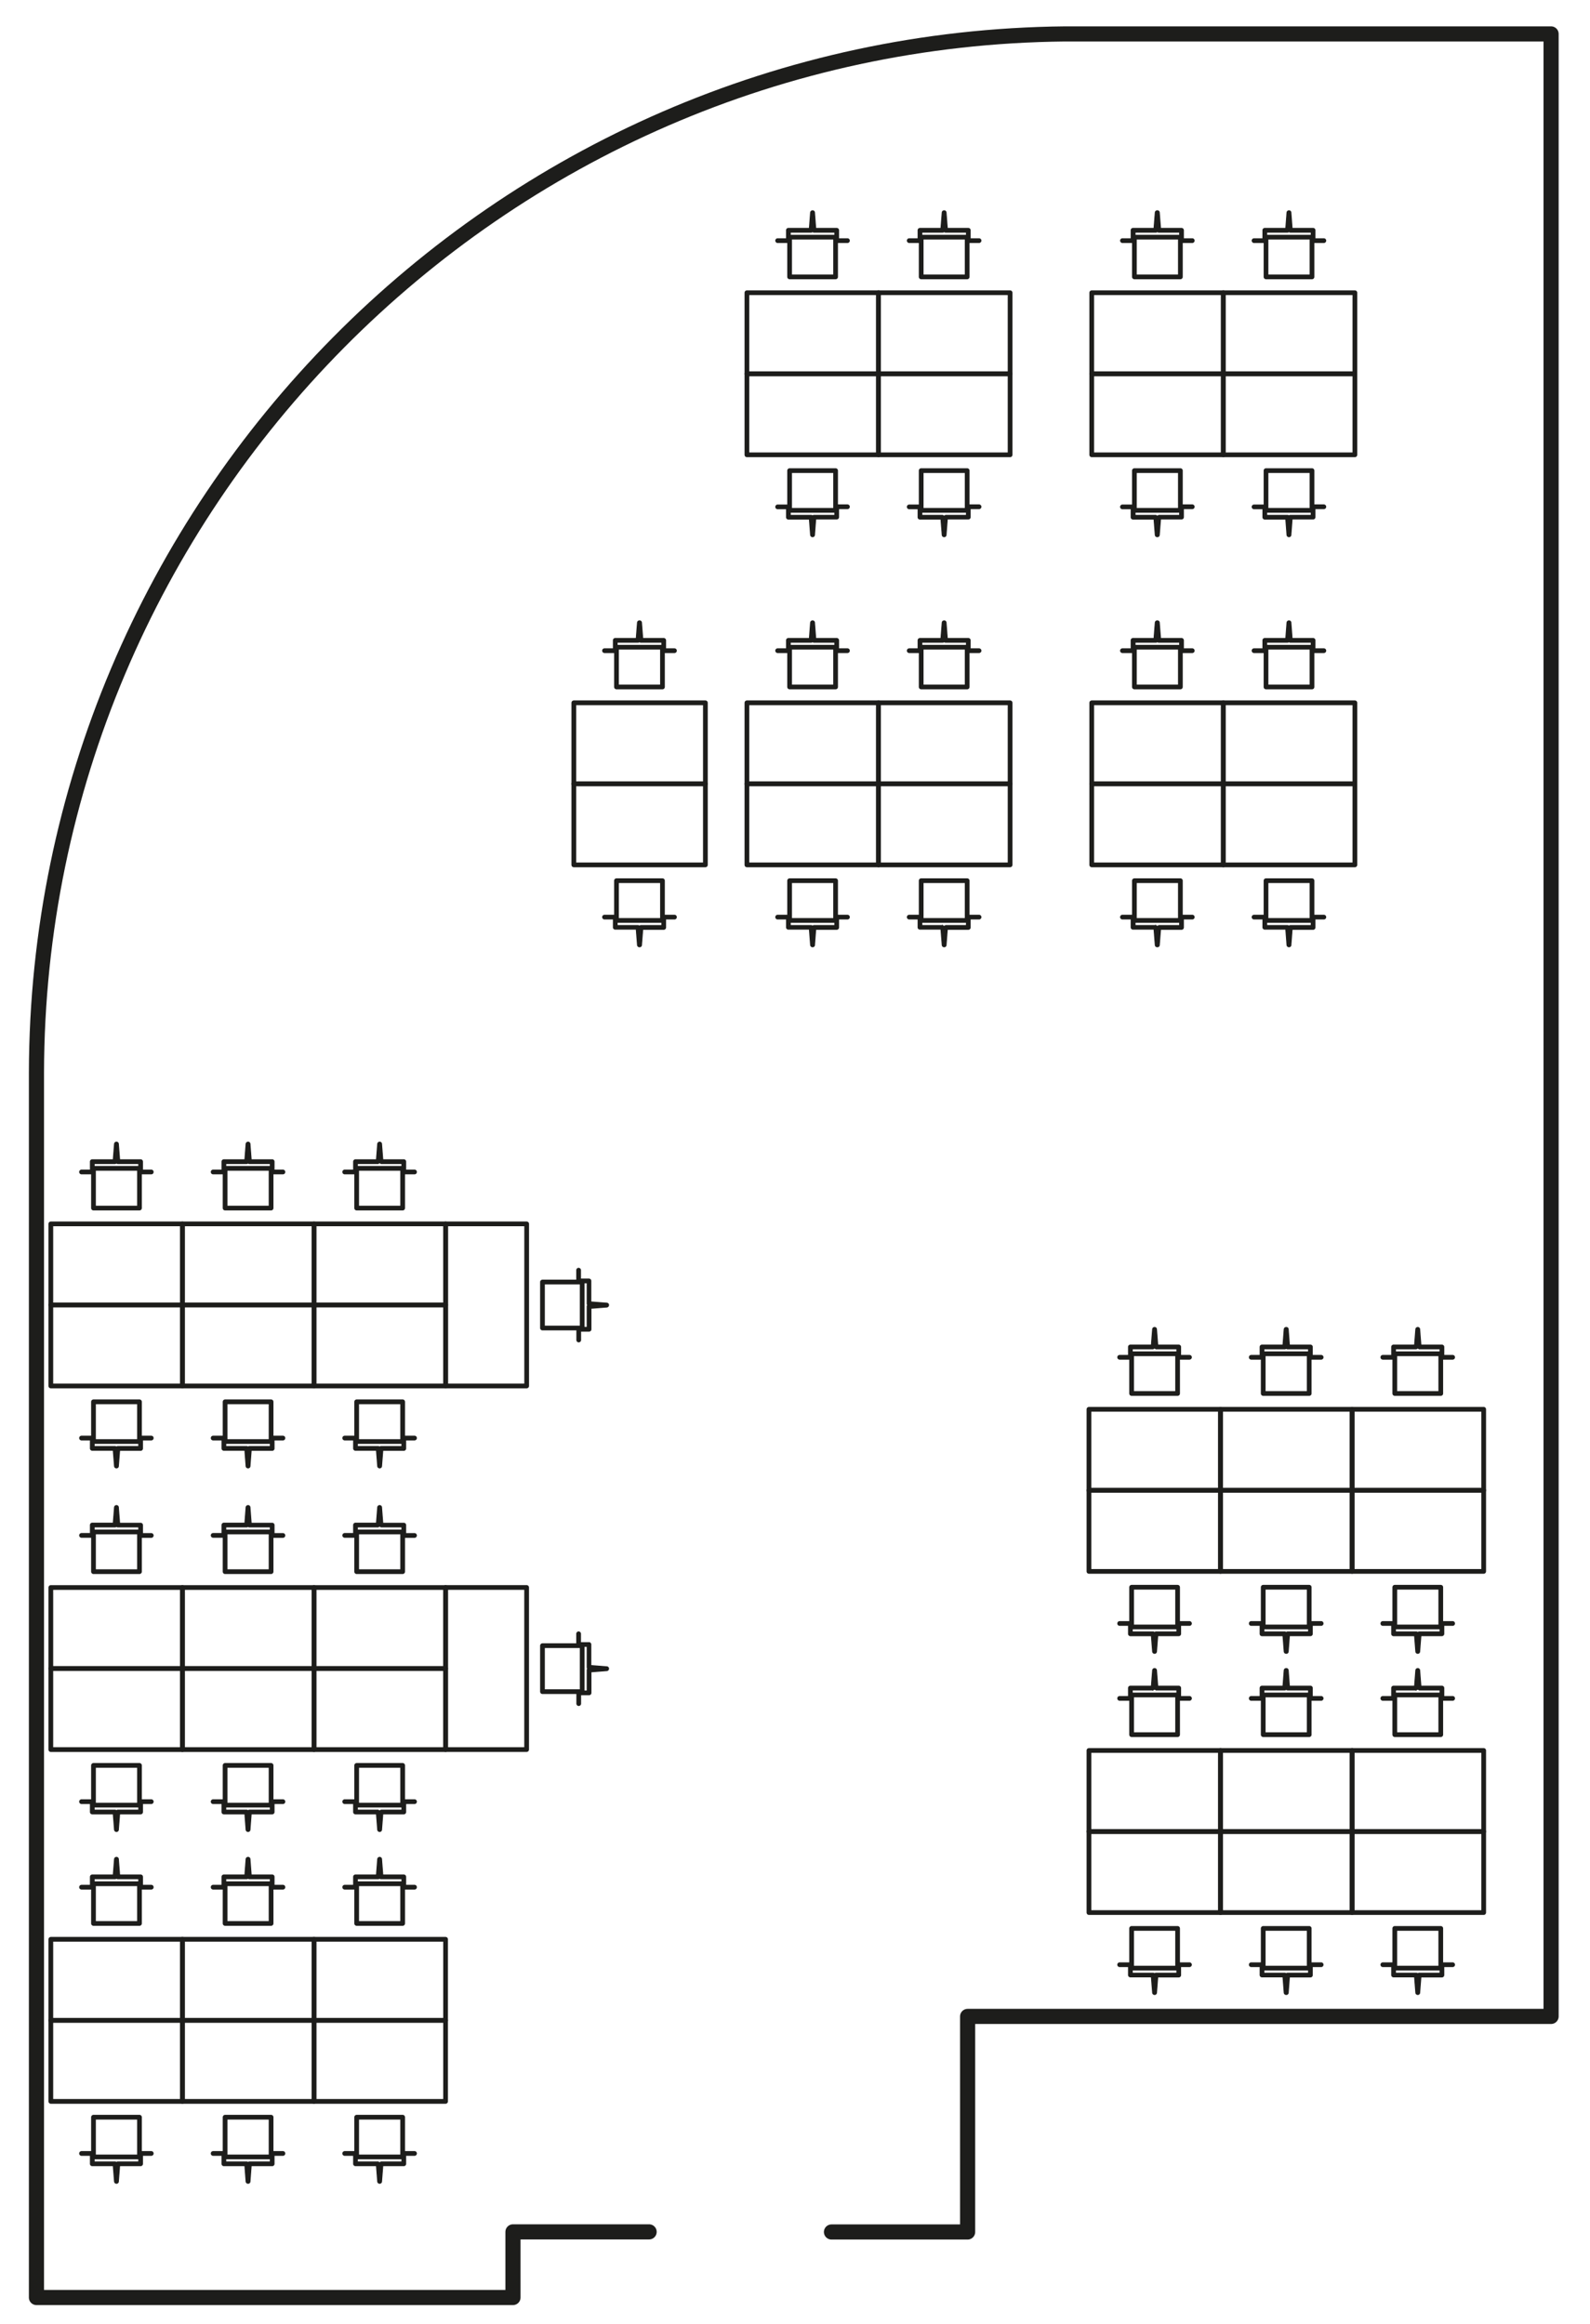 <svg id="Capa_1" data-name="Capa 1" xmlns="http://www.w3.org/2000/svg" viewBox="0 0 420.43 614.57"><defs><style>.cls-1,.cls-2{fill:none;stroke-linecap:round;stroke-linejoin:round;}.cls-1,.cls-2,.cls-3{stroke:#1d1d1b;}.cls-1{stroke-width:4px;}.cls-2{stroke-width:1.25px;}.cls-3{fill:#1d1d1b;stroke-miterlimit:10;stroke-width:0.25px;}</style></defs><path class="cls-1" d="M171.64,590.14h-36V607.5H9.64V283.56c.33-150,122-273.14,272-274.59l128.5,0V533.17H255.86v57h-36"/><rect class="cls-2" x="83.03" y="534.21" width="34.79" height="21.43"/><rect class="cls-2" x="94.31" y="559.82" width="12.16" height="10.5"/><path class="cls-3" d="M100.39,577.3a.52.52,0,0,1-.52-.46l-.33-4.2H94a.5.5,0,0,1-.5-.5v-2.23H91.15a.5.5,0,1,1,0-1H94a.5.5,0,0,1,.5.5v2.23H100a.5.5,0,0,0,.75,0h5.52v-2.23a.5.5,0,0,1,.5-.5h2.84a.5.5,0,1,1,0,1h-2.34v2.23a.5.5,0,0,1-.5.5h-5.55l-.33,4.2A.5.5,0,0,1,100.39,577.3Z"/><rect class="cls-2" x="48.23" y="534.21" width="34.79" height="21.43"/><rect class="cls-2" x="59.52" y="559.82" width="12.16" height="10.5"/><path class="cls-3" d="M65.6,577.3a.53.53,0,0,1-.53-.46l-.32-4.2H59.2a.5.5,0,0,1-.5-.5v-2.23H56.36a.5.5,0,0,1,0-1H59.2a.5.5,0,0,1,.5.5v2.23h5.51a.5.5,0,0,1,.37.17.54.54,0,0,1,.38-.17h5.51v-2.23a.5.5,0,0,1,.5-.5h2.84a.5.5,0,1,1,0,1H72.47v2.23a.5.5,0,0,1-.5.5H66.42l-.32,4.2A.5.5,0,0,1,65.6,577.3Z"/><rect class="cls-2" x="13.44" y="534.21" width="34.79" height="21.43"/><rect class="cls-2" x="24.72" y="559.82" width="12.16" height="10.5"/><path class="cls-3" d="M30.8,577.3a.52.52,0,0,1-.52-.46l-.33-4.2H24.4a.5.5,0,0,1-.5-.5v-2.23H21.56a.5.5,0,1,1,0-1H24.4a.5.5,0,0,1,.5.5v2.23h5.51a.52.52,0,0,1,.38.17.52.52,0,0,1,.37-.17h5.52v-2.23a.5.5,0,0,1,.5-.5H40a.5.5,0,0,1,0,1H37.68v2.23a.5.5,0,0,1-.5.5H31.63l-.33,4.2A.5.5,0,0,1,30.8,577.3Z"/><rect class="cls-2" x="83.03" y="512.78" width="34.79" height="21.43"/><rect class="cls-2" x="94.31" y="498.09" width="12.16" height="10.5"/><path class="cls-3" d="M100.39,491.11a.52.52,0,0,0-.52.46l-.33,4.2H94a.5.5,0,0,0-.5.5v2.23H91.15a.51.51,0,0,0-.5.5.5.5,0,0,0,.5.5H94a.5.5,0,0,0,.5-.5v-2.23H100a.49.49,0,0,0,.38-.17.48.48,0,0,0,.37.17h5.52V499a.5.5,0,0,0,.5.5h2.84a.5.5,0,0,0,.5-.5.51.51,0,0,0-.5-.5h-2.34v-2.23a.51.51,0,0,0-.5-.5h-5.55l-.33-4.2A.5.5,0,0,0,100.39,491.11Z"/><rect class="cls-2" x="48.23" y="512.78" width="34.79" height="21.43"/><rect class="cls-2" x="59.52" y="498.09" width="12.16" height="10.5"/><path class="cls-3" d="M65.6,491.11a.53.53,0,0,0-.53.46l-.32,4.2H59.2a.5.5,0,0,0-.5.5v2.23H56.36a.5.5,0,0,0-.5.5.5.5,0,0,0,.5.5H59.2a.5.5,0,0,0,.5-.5v-2.23h5.51a.47.47,0,0,0,.37-.17.5.5,0,0,0,.38.17h5.51V499a.5.5,0,0,0,.5.5h2.84a.5.5,0,0,0,.5-.5.5.5,0,0,0-.5-.5H72.47v-2.23a.5.5,0,0,0-.5-.5H66.42l-.32-4.2A.5.5,0,0,0,65.6,491.11Z"/><rect class="cls-2" x="13.44" y="512.78" width="34.79" height="21.43"/><rect class="cls-2" x="24.72" y="498.09" width="12.16" height="10.5"/><path class="cls-3" d="M30.8,491.11a.52.52,0,0,0-.52.46l-.33,4.2H24.4a.51.51,0,0,0-.5.5v2.23H21.56a.51.51,0,0,0-.5.5.5.5,0,0,0,.5.5H24.4a.5.5,0,0,0,.5-.5v-2.23h5.51a.49.49,0,0,0,.38-.17.48.48,0,0,0,.37.17h5.52V499a.5.5,0,0,0,.5.5H40a.5.5,0,0,0,.5-.5.51.51,0,0,0-.5-.5H37.68v-2.23a.5.5,0,0,0-.5-.5H31.63l-.33-4.2A.5.5,0,0,0,30.8,491.11Z"/><rect class="cls-2" x="83.03" y="441.19" width="34.79" height="21.43"/><rect class="cls-2" x="94.31" y="466.8" width="12.16" height="10.5"/><path class="cls-3" d="M100.39,484.28a.52.52,0,0,1-.52-.46l-.33-4.2H94a.5.5,0,0,1-.5-.5v-2.23H91.15a.51.51,0,0,1-.5-.5.5.5,0,0,1,.5-.5H94a.5.5,0,0,1,.5.5v2.23H100a.5.5,0,0,0,.75,0h5.52v-2.23a.5.5,0,0,1,.5-.5h2.84a.5.5,0,0,1,.5.5.51.51,0,0,1-.5.5h-2.34v2.23a.5.5,0,0,1-.5.5h-5.55l-.33,4.2A.5.5,0,0,1,100.39,484.28Z"/><rect class="cls-2" x="48.23" y="441.19" width="34.79" height="21.43"/><rect class="cls-2" x="59.52" y="466.8" width="12.16" height="10.5"/><path class="cls-3" d="M65.6,484.28a.53.53,0,0,1-.53-.46l-.32-4.2H59.2a.5.5,0,0,1-.5-.5v-2.23H56.36a.5.5,0,0,1-.5-.5.5.5,0,0,1,.5-.5H59.2a.5.5,0,0,1,.5.5v2.23h5.51a.5.5,0,0,1,.37.17.54.54,0,0,1,.38-.17h5.51v-2.23a.5.5,0,0,1,.5-.5h2.84a.5.5,0,0,1,.5.5.5.5,0,0,1-.5.5H72.47v2.23a.5.5,0,0,1-.5.5H66.42l-.32,4.2A.5.5,0,0,1,65.6,484.28Z"/><rect class="cls-2" x="13.44" y="441.19" width="34.79" height="21.43"/><rect class="cls-2" x="24.72" y="466.8" width="12.16" height="10.5"/><path class="cls-3" d="M30.8,484.28a.52.52,0,0,1-.52-.46l-.33-4.2H24.4a.5.5,0,0,1-.5-.5v-2.23H21.56a.51.51,0,0,1-.5-.5.5.5,0,0,1,.5-.5H24.4a.5.5,0,0,1,.5.5v2.23h5.51a.52.52,0,0,1,.38.17.52.52,0,0,1,.37-.17h5.52v-2.23a.5.5,0,0,1,.5-.5H40a.5.5,0,0,1,.5.5.51.51,0,0,1-.5.5H37.68v2.23a.5.5,0,0,1-.5.5H31.63l-.33,4.2A.5.5,0,0,1,30.8,484.28Z"/><rect class="cls-2" x="83.03" y="419.76" width="34.79" height="21.43"/><rect class="cls-2" x="94.31" y="405.07" width="12.16" height="10.5"/><path class="cls-3" d="M100.39,398.09a.52.52,0,0,0-.52.46l-.33,4.2H94a.5.5,0,0,0-.5.5v2.23H91.15a.51.51,0,0,0-.5.5.5.5,0,0,0,.5.5H94a.5.5,0,0,0,.5-.5v-2.23H100a.5.5,0,0,1,.75,0h5.52V406a.5.5,0,0,0,.5.5h2.84a.5.5,0,0,0,.5-.5.51.51,0,0,0-.5-.5h-2.34v-2.23a.5.5,0,0,0-.5-.5h-5.55l-.33-4.2A.5.5,0,0,0,100.39,398.09Z"/><rect class="cls-2" x="48.23" y="419.76" width="34.79" height="21.43"/><rect class="cls-2" x="59.52" y="405.07" width="12.16" height="10.5"/><path class="cls-3" d="M65.6,398.09a.53.53,0,0,0-.53.46l-.32,4.2H59.2a.5.5,0,0,0-.5.5v2.23H56.36a.5.5,0,0,0-.5.5.5.5,0,0,0,.5.5H59.2a.5.5,0,0,0,.5-.5v-2.23h5.51a.5.5,0,0,0,.37-.17.54.54,0,0,0,.38.17h5.51V406a.5.5,0,0,0,.5.5h2.84a.5.5,0,0,0,.5-.5.5.5,0,0,0-.5-.5H72.47v-2.23a.5.5,0,0,0-.5-.5H66.42l-.32-4.2A.5.5,0,0,0,65.6,398.09Z"/><rect class="cls-2" x="13.44" y="419.76" width="34.79" height="21.43"/><rect class="cls-2" x="24.72" y="405.07" width="12.16" height="10.5"/><path class="cls-3" d="M30.8,398.09a.52.52,0,0,0-.52.46l-.33,4.2H24.4a.5.5,0,0,0-.5.5v2.23H21.56a.51.51,0,0,0-.5.5.5.5,0,0,0,.5.5H24.4a.5.5,0,0,0,.5-.5v-2.23h5.51a.52.52,0,0,0,.38-.17.52.52,0,0,0,.37.17h5.52V406a.5.5,0,0,0,.5.5H40a.5.5,0,0,0,.5-.5.51.51,0,0,0-.5-.5H37.68v-2.23a.5.5,0,0,0-.5-.5H31.63l-.33-4.2A.5.5,0,0,0,30.8,398.09Z"/><rect class="cls-2" x="83.03" y="345.04" width="34.79" height="21.43"/><rect class="cls-2" x="94.31" y="370.66" width="12.16" height="10.5"/><path class="cls-3" d="M100.39,388.14a.52.52,0,0,1-.52-.46l-.33-4.2H94a.5.5,0,0,1-.5-.5v-2.23H91.15a.51.51,0,0,1-.5-.5.5.5,0,0,1,.5-.5H94a.5.5,0,0,1,.5.5v2.23H100a.49.49,0,0,1,.38.17.48.48,0,0,1,.37-.17h5.52v-2.23a.5.5,0,0,1,.5-.5h2.84a.5.5,0,0,1,.5.5.51.51,0,0,1-.5.5h-2.34V383a.51.51,0,0,1-.5.5h-5.55l-.33,4.2A.5.5,0,0,1,100.39,388.14Z"/><rect class="cls-2" x="48.23" y="345.04" width="34.79" height="21.43"/><rect class="cls-2" x="59.52" y="370.66" width="12.16" height="10.5"/><path class="cls-3" d="M65.6,388.14a.53.53,0,0,1-.53-.46l-.32-4.2H59.2a.5.5,0,0,1-.5-.5v-2.23H56.36a.5.5,0,0,1-.5-.5.5.5,0,0,1,.5-.5H59.2a.5.5,0,0,1,.5.5v2.23h5.51a.47.47,0,0,1,.37.17.5.5,0,0,1,.38-.17h5.51v-2.23a.5.5,0,0,1,.5-.5h2.84a.5.5,0,0,1,.5.5.5.5,0,0,1-.5.5H72.47V383a.5.5,0,0,1-.5.5H66.42l-.32,4.2A.5.5,0,0,1,65.6,388.14Z"/><rect class="cls-2" x="13.44" y="345.04" width="34.79" height="21.43"/><rect class="cls-2" x="24.72" y="370.66" width="12.16" height="10.5"/><path class="cls-3" d="M30.8,388.14a.52.52,0,0,1-.52-.46l-.33-4.2H24.4a.51.51,0,0,1-.5-.5v-2.23H21.56a.51.51,0,0,1-.5-.5.5.5,0,0,1,.5-.5H24.4a.5.5,0,0,1,.5.5v2.23h5.51a.49.49,0,0,1,.38.17.48.48,0,0,1,.37-.17h5.52v-2.23a.5.5,0,0,1,.5-.5H40a.5.5,0,0,1,.5.5.51.51,0,0,1-.5.5H37.68V383a.5.5,0,0,1-.5.5H31.63l-.33,4.2A.5.5,0,0,1,30.8,388.14Z"/><rect class="cls-2" x="83.03" y="323.61" width="34.79" height="21.43"/><rect class="cls-2" x="94.31" y="308.93" width="12.16" height="10.5"/><path class="cls-3" d="M100.39,302a.52.52,0,0,0-.52.46l-.33,4.2H94a.5.5,0,0,0-.5.5v2.23H91.15a.5.5,0,0,0,0,1H94a.5.5,0,0,0,.5-.5v-2.23H100a.5.5,0,0,1,.75,0h5.52v2.23a.5.5,0,0,0,.5.5h2.84a.5.5,0,1,0,0-1h-2.34v-2.23a.5.5,0,0,0-.5-.5h-5.55l-.33-4.2A.5.5,0,0,0,100.39,302Z"/><rect class="cls-2" x="48.23" y="323.61" width="34.79" height="21.43"/><rect class="cls-2" x="59.52" y="308.93" width="12.16" height="10.5"/><path class="cls-3" d="M65.6,302a.53.53,0,0,0-.53.46l-.32,4.2H59.2a.5.5,0,0,0-.5.5v2.23H56.36a.5.5,0,0,0,0,1H59.2a.5.5,0,0,0,.5-.5v-2.23h5.51a.5.5,0,0,0,.37-.17.54.54,0,0,0,.38.17h5.51v2.23a.5.5,0,0,0,.5.5h2.84a.5.5,0,0,0,0-1H72.47v-2.23a.5.5,0,0,0-.5-.5H66.42l-.32-4.2A.5.5,0,0,0,65.6,302Z"/><rect class="cls-2" x="13.44" y="323.61" width="34.79" height="21.43"/><rect class="cls-2" x="24.72" y="308.93" width="12.16" height="10.5"/><path class="cls-3" d="M30.8,302a.52.52,0,0,0-.52.46l-.33,4.2H24.4a.5.5,0,0,0-.5.5v2.23H21.56a.5.5,0,0,0,0,1H24.4a.5.5,0,0,0,.5-.5v-2.23h5.51a.52.52,0,0,0,.38-.17.52.52,0,0,0,.37.17h5.52v2.23a.5.5,0,0,0,.5.5H40a.5.5,0,0,0,0-1H37.68v-2.23a.5.5,0,0,0-.5-.5H31.63l-.33-4.2A.5.5,0,0,0,30.8,302Z"/><rect class="cls-2" x="323.47" y="98.83" width="34.79" height="21.43"/><rect class="cls-2" x="334.76" y="124.44" width="12.16" height="10.5"/><path class="cls-3" d="M340.84,141.92a.53.53,0,0,1-.53-.46l-.32-4.2h-5.55a.5.5,0,0,1-.5-.5v-2.23H331.6a.5.5,0,0,1,0-1h2.84a.5.5,0,0,1,.5.5v2.23h5.51a.5.5,0,0,1,.37.17.54.54,0,0,1,.38-.17h5.51V134a.5.5,0,0,1,.5-.5h2.84a.5.5,0,0,1,0,1h-2.34v2.23a.5.5,0,0,1-.5.5h-5.55l-.32,4.2A.5.5,0,0,1,340.84,141.92Z"/><rect class="cls-2" x="288.68" y="98.83" width="34.79" height="21.43"/><rect class="cls-2" x="299.96" y="124.44" width="12.16" height="10.5"/><path class="cls-3" d="M306,141.92a.52.52,0,0,1-.52-.46l-.33-4.2h-5.55a.5.5,0,0,1-.5-.5v-2.23H296.8a.5.5,0,0,1,0-1h2.84a.5.5,0,0,1,.5.5v2.23h5.51a.5.5,0,0,0,.75,0h5.52V134a.5.5,0,0,1,.5-.5h2.84a.5.5,0,0,1,0,1h-2.34v2.23a.5.5,0,0,1-.5.5h-5.55l-.33,4.2A.5.5,0,0,1,306,141.92Z"/><rect class="cls-2" x="323.47" y="77.4" width="34.79" height="21.43"/><rect class="cls-2" x="334.76" y="62.71" width="12.16" height="10.5"/><path class="cls-3" d="M340.84,55.73a.53.53,0,0,0-.53.46l-.32,4.2h-5.55a.5.5,0,0,0-.5.5v2.24H331.6a.5.5,0,0,0-.5.5.5.5,0,0,0,.5.5h2.84a.51.51,0,0,0,.5-.5V61.39h5.51a.47.47,0,0,0,.37-.17.5.5,0,0,0,.38.17h5.51v2.24a.51.51,0,0,0,.5.5h2.84a.5.5,0,0,0,.5-.5.5.5,0,0,0-.5-.5h-2.34V60.89a.5.5,0,0,0-.5-.5h-5.55l-.32-4.2A.5.5,0,0,0,340.84,55.73Z"/><rect class="cls-2" x="288.68" y="77.4" width="34.79" height="21.43"/><rect class="cls-2" x="299.96" y="62.71" width="12.16" height="10.5"/><path class="cls-3" d="M306,55.73a.52.52,0,0,0-.52.46l-.33,4.2h-5.55a.5.5,0,0,0-.5.5v2.24H296.8a.5.5,0,0,0-.5.5.51.51,0,0,0,.5.5h2.84a.5.5,0,0,0,.5-.5V61.39h5.51a.49.49,0,0,0,.38-.17.48.48,0,0,0,.37.17h5.52v2.24a.5.5,0,0,0,.5.5h2.84a.51.51,0,0,0,.5-.5.5.5,0,0,0-.5-.5h-2.34V60.89a.51.51,0,0,0-.5-.5h-5.55l-.33-4.2A.5.5,0,0,0,306,55.73Z"/><rect class="cls-2" x="232.3" y="98.83" width="34.79" height="21.43"/><rect class="cls-2" x="243.58" y="124.44" width="12.16" height="10.5"/><path class="cls-3" d="M249.66,141.92a.52.52,0,0,1-.52-.46l-.33-4.2h-5.55a.5.5,0,0,1-.5-.5v-2.23h-2.34a.5.5,0,0,1,0-1h2.84a.5.5,0,0,1,.5.5v2.23h5.51a.5.5,0,0,0,.75,0h5.52V134a.5.5,0,0,1,.5-.5h2.84a.5.5,0,0,1,0,1h-2.34v2.23a.5.5,0,0,1-.5.5h-5.55l-.33,4.2A.5.5,0,0,1,249.66,141.92Z"/><rect class="cls-2" x="197.5" y="98.83" width="34.79" height="21.43"/><rect class="cls-2" x="208.79" y="124.44" width="12.16" height="10.5"/><path class="cls-3" d="M214.87,141.92a.53.53,0,0,1-.53-.46l-.32-4.2h-5.55a.5.5,0,0,1-.5-.5v-2.23h-2.34a.5.5,0,0,1,0-1h2.84a.5.5,0,0,1,.5.5v2.23h5.51a.5.5,0,0,1,.37.17.54.54,0,0,1,.38-.17h5.51V134a.5.5,0,0,1,.5-.5h2.84a.5.5,0,0,1,0,1h-2.34v2.23a.5.5,0,0,1-.5.5h-5.55l-.32,4.2A.5.5,0,0,1,214.87,141.92Z"/><rect class="cls-2" x="232.3" y="77.4" width="34.79" height="21.43"/><rect class="cls-2" x="243.58" y="62.71" width="12.16" height="10.5"/><path class="cls-3" d="M249.66,55.73a.52.52,0,0,0-.52.46l-.33,4.2h-5.55a.51.51,0,0,0-.5.5v2.24h-2.34a.5.5,0,0,0-.5.5.51.51,0,0,0,.5.5h2.84a.5.5,0,0,0,.5-.5V61.39h5.51a.49.49,0,0,0,.38-.17.48.48,0,0,0,.37.17h5.52v2.24a.5.5,0,0,0,.5.5h2.84a.51.51,0,0,0,.5-.5.5.5,0,0,0-.5-.5h-2.34V60.89a.51.51,0,0,0-.5-.5h-5.55l-.33-4.2A.5.5,0,0,0,249.66,55.73Z"/><rect class="cls-2" x="197.5" y="77.4" width="34.79" height="21.43"/><rect class="cls-2" x="208.79" y="62.71" width="12.16" height="10.5"/><path class="cls-3" d="M214.87,55.73a.53.53,0,0,0-.53.46l-.32,4.2h-5.55a.5.5,0,0,0-.5.5v2.24h-2.34a.5.5,0,0,0-.5.5.5.5,0,0,0,.5.5h2.84a.51.51,0,0,0,.5-.5V61.39h5.51a.47.47,0,0,0,.37-.17.5.5,0,0,0,.38.17h5.51v2.24a.51.51,0,0,0,.5.5h2.84a.5.5,0,0,0,.5-.5.5.5,0,0,0-.5-.5h-2.34V60.89a.5.5,0,0,0-.5-.5h-5.55l-.32-4.2A.5.5,0,0,0,214.87,55.73Z"/><rect class="cls-2" x="323.47" y="207.26" width="34.79" height="21.43"/><rect class="cls-2" x="334.76" y="232.87" width="12.16" height="10.5"/><path class="cls-3" d="M340.84,250.35a.53.53,0,0,1-.53-.46l-.32-4.2h-5.55a.5.5,0,0,1-.5-.5V243H331.6a.5.5,0,0,1,0-1h2.84a.5.5,0,0,1,.5.5v2.23h5.51a.5.5,0,0,1,.37.17.54.54,0,0,1,.38-.17h5.51v-2.23a.5.5,0,0,1,.5-.5h2.84a.5.5,0,0,1,0,1h-2.34v2.23a.5.5,0,0,1-.5.5h-5.55l-.32,4.2A.5.5,0,0,1,340.84,250.35Z"/><rect class="cls-2" x="288.68" y="207.26" width="34.79" height="21.43"/><rect class="cls-2" x="299.96" y="232.87" width="12.16" height="10.5"/><path class="cls-3" d="M306,250.35a.52.52,0,0,1-.52-.46l-.33-4.2h-5.55a.5.5,0,0,1-.5-.5V243H296.8a.5.5,0,0,1,0-1h2.84a.5.5,0,0,1,.5.5v2.23h5.51a.5.5,0,0,0,.75,0h5.52v-2.23a.5.5,0,0,1,.5-.5h2.84a.5.5,0,0,1,0,1h-2.34v2.23a.5.5,0,0,1-.5.5h-5.55l-.33,4.2A.5.5,0,0,1,306,250.35Z"/><rect class="cls-2" x="323.47" y="185.83" width="34.79" height="21.43"/><rect class="cls-2" x="334.76" y="171.14" width="12.16" height="10.5"/><path class="cls-3" d="M340.84,164.16a.53.53,0,0,0-.53.46l-.32,4.2h-5.55a.5.5,0,0,0-.5.5v2.23H331.6a.5.5,0,0,0-.5.5.5.5,0,0,0,.5.5h2.84a.5.5,0,0,0,.5-.5v-2.23h5.51a.47.47,0,0,0,.37-.17.5.5,0,0,0,.38.17h5.51v2.23a.5.5,0,0,0,.5.5h2.84a.5.5,0,0,0,.5-.5.5.5,0,0,0-.5-.5h-2.34v-2.23a.5.5,0,0,0-.5-.5h-5.55l-.32-4.2A.5.5,0,0,0,340.84,164.16Z"/><rect class="cls-2" x="288.68" y="185.83" width="34.79" height="21.43"/><rect class="cls-2" x="299.96" y="171.14" width="12.16" height="10.5"/><path class="cls-3" d="M306,164.16a.52.52,0,0,0-.52.46l-.33,4.2h-5.55a.5.5,0,0,0-.5.5v2.23H296.8a.51.51,0,0,0-.5.5.5.5,0,0,0,.5.5h2.84a.5.5,0,0,0,.5-.5v-2.23h5.51a.49.49,0,0,0,.38-.17.48.48,0,0,0,.37.17h5.52v2.23a.5.5,0,0,0,.5.5h2.84a.5.5,0,0,0,.5-.5.51.51,0,0,0-.5-.5h-2.34v-2.23a.51.51,0,0,0-.5-.5h-5.55l-.33-4.2A.5.5,0,0,0,306,164.16Z"/><rect class="cls-2" x="232.3" y="207.26" width="34.79" height="21.43"/><rect class="cls-2" x="243.58" y="232.87" width="12.16" height="10.5"/><path class="cls-3" d="M249.66,250.35a.52.52,0,0,1-.52-.46l-.33-4.2h-5.55a.5.5,0,0,1-.5-.5V243h-2.34a.5.5,0,0,1,0-1h2.84a.5.5,0,0,1,.5.5v2.23h5.51a.5.5,0,0,0,.75,0h5.52v-2.23a.5.5,0,0,1,.5-.5h2.84a.5.5,0,0,1,0,1h-2.34v2.23a.5.5,0,0,1-.5.5h-5.55l-.33,4.2A.5.5,0,0,1,249.66,250.35Z"/><rect class="cls-2" x="197.5" y="207.26" width="34.79" height="21.43"/><rect class="cls-2" x="208.79" y="232.87" width="12.16" height="10.5"/><path class="cls-3" d="M214.87,250.35a.53.53,0,0,1-.53-.46l-.32-4.2h-5.55a.5.5,0,0,1-.5-.5V243h-2.34a.5.5,0,0,1,0-1h2.84a.5.5,0,0,1,.5.5v2.23h5.51a.5.5,0,0,1,.37.17.54.54,0,0,1,.38-.17h5.51v-2.23a.5.5,0,0,1,.5-.5h2.84a.5.5,0,0,1,0,1h-2.34v2.23a.5.5,0,0,1-.5.5h-5.55l-.32,4.2A.5.5,0,0,1,214.87,250.35Z"/><rect class="cls-2" x="232.3" y="185.83" width="34.79" height="21.43"/><rect class="cls-2" x="243.58" y="171.14" width="12.16" height="10.5"/><path class="cls-3" d="M249.66,164.16a.52.52,0,0,0-.52.46l-.33,4.2h-5.55a.51.51,0,0,0-.5.5v2.23h-2.34a.51.51,0,0,0-.5.5.5.5,0,0,0,.5.5h2.84a.5.5,0,0,0,.5-.5v-2.23h5.51a.49.49,0,0,0,.38-.17.48.48,0,0,0,.37.17h5.52v2.23a.5.5,0,0,0,.5.5h2.84a.5.5,0,0,0,.5-.5.51.51,0,0,0-.5-.5h-2.34v-2.23a.51.51,0,0,0-.5-.5h-5.55l-.33-4.2A.5.5,0,0,0,249.66,164.16Z"/><rect class="cls-2" x="197.5" y="185.83" width="34.79" height="21.43"/><rect class="cls-2" x="208.79" y="171.14" width="12.16" height="10.5"/><path class="cls-3" d="M214.87,164.16a.53.53,0,0,0-.53.46l-.32,4.2h-5.55a.5.5,0,0,0-.5.5v2.23h-2.34a.5.5,0,0,0-.5.5.5.5,0,0,0,.5.5h2.84a.5.5,0,0,0,.5-.5v-2.23h5.51a.47.47,0,0,0,.37-.17.5.5,0,0,0,.38.17h5.51v2.23a.5.5,0,0,0,.5.5h2.84a.5.5,0,0,0,.5-.5.5.5,0,0,0-.5-.5h-2.34v-2.23a.5.5,0,0,0-.5-.5h-5.55l-.32-4.2A.5.5,0,0,0,214.87,164.16Z"/><rect class="cls-2" x="151.73" y="207.26" width="34.79" height="21.43"/><rect class="cls-2" x="163.01" y="232.87" width="12.16" height="10.5"/><path class="cls-3" d="M169.09,250.35a.52.52,0,0,1-.52-.46l-.33-4.2h-5.55a.5.5,0,0,1-.5-.5V243h-2.34a.5.5,0,0,1,0-1h2.84a.5.5,0,0,1,.5.5v2.23h5.51a.52.52,0,0,1,.38.17.5.5,0,0,1,.37-.17H175v-2.23a.5.5,0,0,1,.5-.5h2.84a.5.5,0,0,1,0,1H176v2.23a.5.5,0,0,1-.5.5h-5.55l-.33,4.2A.5.5,0,0,1,169.09,250.35Z"/><rect class="cls-2" x="151.73" y="185.83" width="34.79" height="21.43"/><rect class="cls-2" x="163.01" y="171.14" width="12.16" height="10.5"/><path class="cls-3" d="M169.09,164.16a.52.52,0,0,0-.52.46l-.33,4.2h-5.55a.5.5,0,0,0-.5.5v2.23h-2.34a.5.5,0,0,0-.5.5.5.5,0,0,0,.5.5h2.84a.5.5,0,0,0,.5-.5v-2.23h5.51a.49.49,0,0,0,.38-.17.47.47,0,0,0,.37.17H175v2.23a.5.5,0,0,0,.5.5h2.84a.5.5,0,0,0,.5-.5.51.51,0,0,0-.5-.5H176v-2.23a.51.51,0,0,0-.5-.5h-5.55l-.33-4.2A.5.5,0,0,0,169.09,164.16Z"/><rect class="cls-2" x="357.53" y="394.07" width="34.79" height="21.43"/><rect class="cls-2" x="368.81" y="419.69" width="12.16" height="10.5"/><path class="cls-3" d="M374.89,437.17a.52.52,0,0,1-.52-.46l-.33-4.2h-5.55a.5.5,0,0,1-.5-.5v-2.24h-2.34a.5.5,0,0,1-.5-.5.51.51,0,0,1,.5-.5h2.84a.5.5,0,0,1,.5.5v2.24h5.51a.49.49,0,0,1,.38.17.48.48,0,0,1,.37-.17h5.52v-2.24a.5.5,0,0,1,.5-.5h2.84a.51.51,0,0,1,.5.5.5.5,0,0,1-.5.5h-2.34V432a.51.51,0,0,1-.5.5h-5.55l-.33,4.2A.5.5,0,0,1,374.89,437.17Z"/><rect class="cls-2" x="322.73" y="394.07" width="34.79" height="21.43"/><rect class="cls-2" x="334.02" y="419.69" width="12.16" height="10.5"/><path class="cls-3" d="M340.1,437.17a.53.53,0,0,1-.53-.46l-.32-4.2H333.7a.5.5,0,0,1-.5-.5v-2.24h-2.34a.5.5,0,0,1-.5-.5.5.5,0,0,1,.5-.5h2.84a.51.51,0,0,1,.5.5v2.24h5.51a.47.47,0,0,1,.37.17.5.5,0,0,1,.38-.17H346v-2.24a.51.51,0,0,1,.5-.5h2.84a.5.5,0,0,1,.5.5.5.5,0,0,1-.5.5H347V432a.5.5,0,0,1-.5.5h-5.55l-.32,4.2A.5.5,0,0,1,340.1,437.17Z"/><rect class="cls-2" x="287.94" y="394.07" width="34.79" height="21.43"/><rect class="cls-2" x="299.22" y="419.69" width="12.16" height="10.5"/><path class="cls-3" d="M305.3,437.17a.52.52,0,0,1-.52-.46l-.33-4.2H298.9a.51.51,0,0,1-.5-.5v-2.24h-2.34a.5.5,0,0,1-.5-.5.51.51,0,0,1,.5-.5h2.84a.5.5,0,0,1,.5.5v2.24h5.51a.49.49,0,0,1,.38.17.48.48,0,0,1,.37-.17h5.52v-2.24a.5.5,0,0,1,.5-.5h2.84a.51.51,0,0,1,.5.5.5.5,0,0,1-.5.5h-2.34V432a.5.5,0,0,1-.5.5h-5.55l-.33,4.2A.5.5,0,0,1,305.3,437.17Z"/><rect class="cls-2" x="357.53" y="372.64" width="34.79" height="21.43"/><rect class="cls-2" x="368.81" y="357.96" width="12.16" height="10.5"/><path class="cls-3" d="M374.89,351a.52.52,0,0,0-.52.46l-.33,4.2h-5.55a.5.5,0,0,0-.5.5v2.23h-2.34a.5.5,0,0,0-.5.5.51.51,0,0,0,.5.5h2.84a.5.5,0,0,0,.5-.5v-2.23h5.51a.5.5,0,0,1,.75,0h5.52v2.23a.5.5,0,0,0,.5.5h2.84a.51.51,0,0,0,.5-.5.5.5,0,0,0-.5-.5h-2.34v-2.23a.5.5,0,0,0-.5-.5h-5.55l-.33-4.2A.5.5,0,0,0,374.89,351Z"/><rect class="cls-2" x="322.73" y="372.64" width="34.79" height="21.43"/><rect class="cls-2" x="334.02" y="357.96" width="12.16" height="10.5"/><path class="cls-3" d="M340.1,351a.53.53,0,0,0-.53.46l-.32,4.2H333.7a.5.5,0,0,0-.5.5v2.23h-2.34a.5.5,0,0,0-.5.5.5.5,0,0,0,.5.5h2.84a.51.51,0,0,0,.5-.5v-2.23h5.51a.5.5,0,0,0,.37-.17.54.54,0,0,0,.38.17H346v2.23a.51.51,0,0,0,.5.5h2.84a.5.5,0,0,0,.5-.5.5.5,0,0,0-.5-.5H347v-2.23a.5.5,0,0,0-.5-.5h-5.55l-.32-4.2A.5.5,0,0,0,340.1,351Z"/><rect class="cls-2" x="287.94" y="372.64" width="34.79" height="21.43"/><rect class="cls-2" x="299.22" y="357.96" width="12.16" height="10.5"/><path class="cls-3" d="M305.3,351a.52.52,0,0,0-.52.46l-.33,4.2H298.9a.5.5,0,0,0-.5.5v2.23h-2.34a.5.5,0,0,0-.5.5.51.51,0,0,0,.5.5h2.84a.5.5,0,0,0,.5-.5v-2.23h5.51a.5.5,0,0,1,.75,0h5.52v2.23a.5.5,0,0,0,.5.5h2.84a.51.51,0,0,0,.5-.5.5.5,0,0,0-.5-.5h-2.34v-2.23a.5.5,0,0,0-.5-.5h-5.55l-.33-4.2A.5.5,0,0,0,305.3,351Z"/><rect class="cls-2" x="357.53" y="484.28" width="34.79" height="21.43"/><rect class="cls-2" x="368.81" y="509.9" width="12.16" height="10.5"/><path class="cls-3" d="M374.89,527.38a.52.52,0,0,1-.52-.46l-.33-4.2h-5.55a.5.5,0,0,1-.5-.5V520h-2.34a.5.5,0,0,1-.5-.5.51.51,0,0,1,.5-.5h2.84a.5.5,0,0,1,.5.5v2.24h5.51a.49.49,0,0,1,.38.17.48.48,0,0,1,.37-.17h5.52v-2.24a.5.5,0,0,1,.5-.5h2.84a.51.51,0,0,1,.5.5.5.5,0,0,1-.5.5h-2.34v2.24a.51.51,0,0,1-.5.5h-5.55l-.33,4.2A.5.5,0,0,1,374.89,527.38Z"/><rect class="cls-2" x="322.73" y="484.28" width="34.79" height="21.43"/><rect class="cls-2" x="334.02" y="509.9" width="12.16" height="10.5"/><path class="cls-3" d="M340.1,527.38a.53.53,0,0,1-.53-.46l-.32-4.2H333.7a.5.5,0,0,1-.5-.5V520h-2.34a.5.5,0,0,1-.5-.5.5.5,0,0,1,.5-.5h2.84a.51.51,0,0,1,.5.5v2.24h5.51a.47.47,0,0,1,.37.17.5.5,0,0,1,.38-.17H346v-2.24a.51.51,0,0,1,.5-.5h2.84a.5.5,0,0,1,.5.5.5.5,0,0,1-.5.5H347v2.24a.5.5,0,0,1-.5.5h-5.55l-.32,4.2A.5.5,0,0,1,340.1,527.38Z"/><rect class="cls-2" x="287.94" y="484.28" width="34.79" height="21.43"/><rect class="cls-2" x="299.22" y="509.9" width="12.16" height="10.5"/><path class="cls-3" d="M305.3,527.38a.52.52,0,0,1-.52-.46l-.33-4.2H298.9a.51.51,0,0,1-.5-.5V520h-2.34a.5.5,0,0,1-.5-.5.51.51,0,0,1,.5-.5h2.84a.5.5,0,0,1,.5.5v2.24h5.51a.49.49,0,0,1,.38.17.48.48,0,0,1,.37-.17h5.52v-2.24a.5.5,0,0,1,.5-.5h2.84a.51.51,0,0,1,.5.5.5.5,0,0,1-.5.5h-2.34v2.24a.5.5,0,0,1-.5.5h-5.55l-.33,4.2A.5.5,0,0,1,305.3,527.38Z"/><rect class="cls-2" x="357.53" y="462.85" width="34.79" height="21.43"/><rect class="cls-2" x="368.81" y="448.17" width="12.16" height="10.5"/><path class="cls-3" d="M374.89,441.19a.52.52,0,0,0-.52.46l-.33,4.2h-5.55a.5.5,0,0,0-.5.5v2.23h-2.34a.5.5,0,0,0,0,1h2.84a.5.5,0,0,0,.5-.5v-2.23h5.51a.5.5,0,0,1,.75,0h5.52v2.23a.5.5,0,0,0,.5.5h2.84a.5.5,0,0,0,0-1h-2.34v-2.23a.5.5,0,0,0-.5-.5h-5.55l-.33-4.2A.5.5,0,0,0,374.89,441.19Z"/><rect class="cls-2" x="322.73" y="462.85" width="34.79" height="21.43"/><rect class="cls-2" x="334.02" y="448.17" width="12.16" height="10.5"/><path class="cls-3" d="M340.1,441.19a.53.53,0,0,0-.53.46l-.32,4.2H333.7a.5.5,0,0,0-.5.5v2.23h-2.34a.5.5,0,0,0,0,1h2.84a.5.5,0,0,0,.5-.5v-2.23h5.51a.5.5,0,0,0,.37-.17.54.54,0,0,0,.38.17H346v2.23a.5.5,0,0,0,.5.5h2.84a.5.5,0,0,0,0-1H347v-2.23a.5.5,0,0,0-.5-.5h-5.55l-.32-4.2A.5.5,0,0,0,340.1,441.19Z"/><rect class="cls-2" x="287.94" y="462.85" width="34.79" height="21.43"/><rect class="cls-2" x="299.22" y="448.17" width="12.16" height="10.5"/><path class="cls-3" d="M305.3,441.19a.52.52,0,0,0-.52.46l-.33,4.2H298.9a.5.5,0,0,0-.5.5v2.23h-2.34a.5.5,0,0,0,0,1h2.84a.5.5,0,0,0,.5-.5v-2.23h5.51a.5.5,0,0,1,.75,0h5.52v2.23a.5.5,0,0,0,.5.5h2.84a.5.5,0,0,0,0-1h-2.34v-2.23a.5.5,0,0,0-.5-.5h-5.55l-.33-4.2A.5.5,0,0,0,305.3,441.19Z"/><rect class="cls-2" x="107.11" y="430.47" width="42.86" height="21.43" transform="translate(-312.65 569.72) rotate(-90)"/><rect class="cls-2" x="142.61" y="435.97" width="12.16" height="10.5" transform="translate(-292.53 589.91) rotate(-90)"/><path class="cls-3" d="M160.92,441.22a.52.52,0,0,1-.46.52l-4.2.33v5.55a.5.5,0,0,1-.5.5h-2.23v2.34a.5.5,0,0,1-.5.5.5.5,0,0,1-.5-.5v-2.84a.5.5,0,0,1,.5-.5h2.23v-5.51a.49.49,0,0,1,.17-.38.47.47,0,0,1-.17-.37v-5.52H153a.5.5,0,0,1-.5-.5V432a.5.5,0,0,1,.5-.5.51.51,0,0,1,.5.5v2.34h2.23a.5.5,0,0,1,.5.5v5.55l4.2.33A.5.5,0,0,1,160.92,441.22Z"/><rect class="cls-2" x="107.11" y="334.33" width="42.86" height="21.43" transform="translate(-216.5 473.58) rotate(-90)"/><rect class="cls-2" x="142.61" y="339.83" width="12.16" height="10.5" transform="translate(-196.39 493.76) rotate(-90)"/><path class="cls-3" d="M160.92,345.08a.52.52,0,0,1-.46.52l-4.2.33v5.55a.5.5,0,0,1-.5.5h-2.23v2.34a.51.51,0,0,1-.5.5.5.5,0,0,1-.5-.5v-2.84a.5.5,0,0,1,.5-.5h2.23v-5.52a.48.48,0,0,1,.17-.37.49.49,0,0,1-.17-.38V339.2H153a.5.5,0,0,1-.5-.5v-2.84a.5.5,0,0,1,.5-.5.51.51,0,0,1,.5.5v2.34h2.23a.5.5,0,0,1,.5.5v5.55l4.2.33A.49.49,0,0,1,160.92,345.08Z"/></svg>